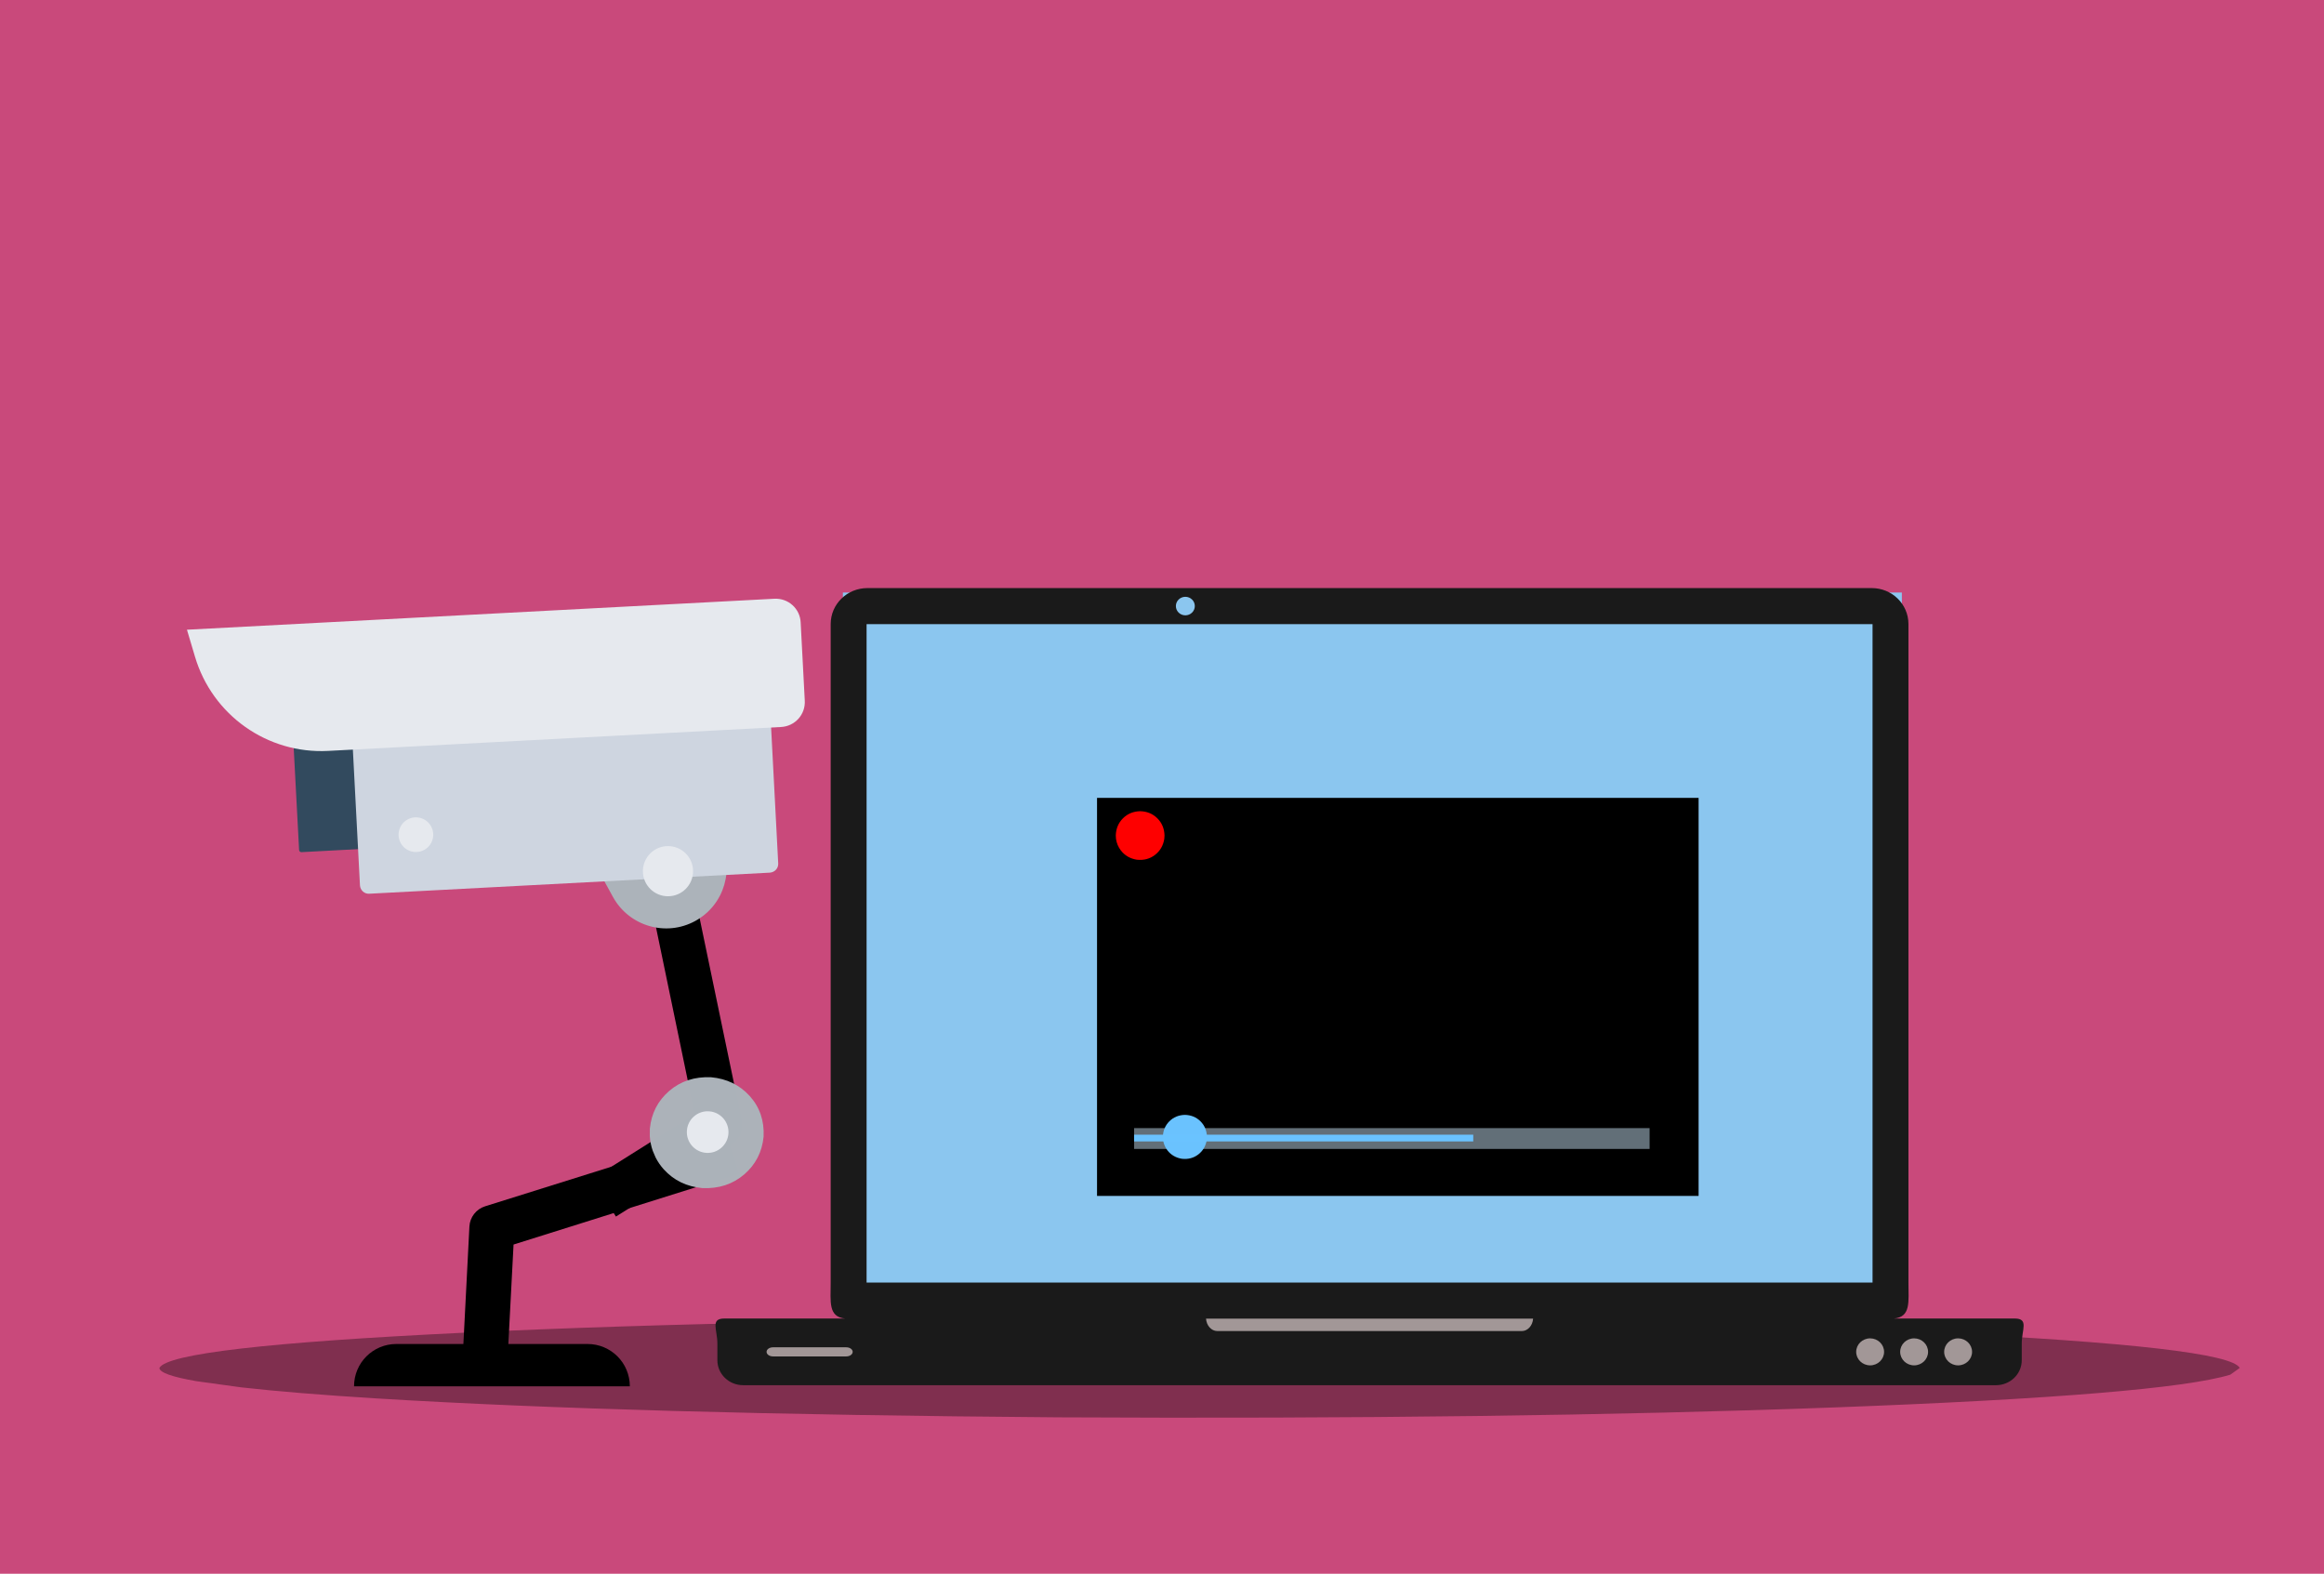 <?xml version="1.0" encoding="utf-8"?>
<svg xmlns="http://www.w3.org/2000/svg" xmlns:xlink="http://www.w3.org/1999/xlink" version= "1.1" width="1920px" height="1300px" viewBox="-600 61 1920 1300">
<g id="layer1">
<g style="fill:rgb(201,73,123); fill-opacity:1.0; stroke-linejoin: miter">
<path d="M-600.001,59.662L-600.263,59.688L-600.817,1362.058L1320.263,1362.312L1320.817,59.941L-600.001,59.662 Z"/>
</g>
<g style="fill:rgb(0,0,0); fill-opacity:0.361; stroke-linejoin: miter">
<path d="M1250.397,1191.01L1242.552,1196.597Q1186.778,1213.481,916.164,1223.603Q643.678,1233.718,274.421,1231.806Q-77.986,1229.134,-289.274,1216.169Q-356.972,1211.978,-400.8,1207.036L-437.636,1201.955Q-467.992,1196.711,-468.333,1191.01Q-459.118,1173.514,-216.631,1161.897Q25.856,1150.279,391.032,1149.838Q756.208,1150.279,998.695,1161.897Q1241.181,1173.514,1250.397,1191.01"/>
</g>
<g style="fill:rgb(162,151,151); fill-opacity:1.0; stroke-linejoin: miter">
<path d="M919.887,1162.313L980.554,1162.314L1041.221,1162.313Q1041.221,1180.204,1041.221,1198.096Q980.554,1198.096,919.887,1198.096Q919.887,1180.204,919.887,1162.313 Z"/>
</g>
<g style="fill:rgb(162,151,151); fill-opacity:1.0; stroke-linejoin: miter">
<path d="M369.601,1142.44L546.258,1142.44L722.915,1142.44Q722.915,1165.795,722.915,1189.149Q546.258,1189.15,369.601,1189.15Q369.601,1165.795,369.601,1142.44 Z"/>
</g>
<g style="fill:rgb(162,151,151); fill-opacity:1.0; stroke-linejoin: miter">
<path d="M6.166,1156.772L78.263,1156.773L150.36,1156.774Q150.36,1173.975,150.36,1191.176Q78.263,1191.177,6.166,1191.177Q6.166,1173.975,6.166,1156.772 Z"/>
</g>
<g style="fill:rgb(139,199,240); fill-opacity:0.996; stroke-linejoin: miter">
<path d="M96.362,550.446L533.796,550.446L971.232,550.447Q971.231,844.06,971.231,1137.674Q533.796,1137.674,96.361,1137.674Q96.361,844.06,96.362,550.446 Z"/>
</g>
<g style="fill:rgb(26,26,26); fill-opacity:1.0; stroke-linejoin: miter">
<path d="M116.68,546.782C99.841,546.782,86.284,560.046,86.284,576.521L86.283,1120.539C86.283,1136.205,84.074,1148.968,98.338,1150.182L-1.557,1150.182C-13.379,1150.182,-7.333,1159.394,-7.333,1170.836L-7.333,1184.604C-7.333,1196.046,2.184,1205.258,14.006,1205.258L1048.958,1205.26C1060.78,1205.258,1070.298,1196.047,1070.298,1184.605L1070.298,1170.837C1070.298,1159.395,1076.344,1150.182,1064.522,1150.182L964.627,1150.183C978.891,1148.968,976.682,1136.206,976.682,1120.54L976.682,576.521C976.682,560.047,963.125,546.782,946.285,546.782L116.676,546.782 Z M379.288,553.994C383.609,553.994,387.112,557.422,387.112,561.65C387.112,565.877,383.609,569.305,379.288,569.305C374.967,569.305,371.464,565.878,371.464,561.65C371.464,557.422,374.967,553.994,379.288,553.994 Z M115.94,576.578L947.029,576.579L947.029,1120.476L115.939,1120.476L115.94,576.578 Z M396.373,1150.279L666.595,1150.279C666.191,1156.038,662.185,1160.533,657.266,1160.533L405.702,1160.534C400.783,1160.533,396.777,1156.038,396.373,1150.279 Z M945.033,1166.57C951.397,1166.57,956.556,1171.564,956.556,1177.723C956.556,1183.882,951.396,1188.876,945.032,1188.876C938.669,1188.876,933.51,1183.882,933.51,1177.723C933.51,1171.564,938.669,1166.57,945.033,1166.57 Z M981.376,1166.57C987.74,1166.57,992.899,1171.564,992.899,1177.723C992.899,1183.882,987.74,1188.876,981.376,1188.876C975.012,1188.876,969.853,1183.882,969.853,1177.723C969.853,1171.564,975.012,1166.57,981.376,1166.57 Z M1017.72,1166.57C1024.084,1166.57,1029.242,1171.564,1029.242,1177.723C1029.242,1183.882,1024.084,1188.876,1017.72,1188.876C1011.356,1188.876,1006.196,1183.882,1006.196,1177.723C1006.196,1171.564,1011.356,1166.57,1017.72,1166.57 Z M38.654,1173.957L99.117,1173.957C102.072,1173.957,104.452,1175.636,104.452,1177.723C104.452,1179.809,102.072,1181.489,99.117,1181.489L38.654,1181.489C35.699,1181.489,33.319,1179.809,33.319,1177.723C33.319,1175.636,35.699,1173.957,38.654,1173.957 Z"/>
</g>
<g style="fill:rgb(0,0,0); fill-opacity:1.0; stroke-linejoin: miter">
<path d="M-91.159,1065.958L-110.719,1034.735L-26.002,981.478L-65.372,791.692L-29.337,784.207L12.777,986.578C14.369,994.031,11.046,1001.875,4.54,1005.932L-91.159,1065.958 Z"/>
</g>
<g>
<g style="fill:rgb(0,0,0); fill-opacity:1.0; stroke-linejoin: miter">
</g>
</g>
<g style="fill:rgb(0,0,0); fill-opacity:1.0; stroke-linejoin: miter">
<path d="M-218.02,1187.762L-180.985,1189.642L-175.721,1089.064L10.394,1030.598L-0.697,995.255L-199.22,1057.481C-206.552,1059.737,-211.816,1066.505,-212.192,1074.212L-218.02,1187.762 Z"/>
</g>
<g style="fill:rgb(0,0,0); fill-opacity:1.0; stroke-linejoin: miter">
<path d="M-307.505,1206.185L-307.507,1206.186L-79.655,1206.185L-79.657,1206.186C-79.655,1186.822,-95.259,1171.218,-114.622,1171.218L-272.538,1171.218C-291.901,1171.218,-307.505,1186.822,-307.505,1206.185 Z"/>
</g>
<g style="fill:rgb(172,179,186); fill-opacity:1.0; stroke-linejoin: miter">
<path d="M-25.56,821.757L-25.56,821.759C-1.3,808.448,7.461,777.954,-5.848,753.693L-53.021,667.772L-140.796,715.955L-93.624,801.877C-80.314,826.137,-49.82,835.067,-25.56,821.757 Z"/>
</g>
<g style="fill:rgb(50,74,94); fill-opacity:1.0; stroke-linejoin: miter">
<path d="M-250.095,759.54L-350.915,764.936C-351.894,765.025,-352.809,764.209,-352.898,763.23L-357.708,672.047C-357.796,671.068,-356.98,670.153,-356.002,670.064L-255.182,664.668C-254.204,664.58,-253.288,665.396,-253.199,666.374L-248.39,757.558C-248.3,758.536,-249.117,759.452,-250.095,759.54 Z"/>
</g>
<g style="fill:rgb(206,213,224); fill-opacity:1.0; stroke-linejoin: miter">
<path d="M-294.904,799.271L36.023,781.86C40.088,781.577,43.206,778.219,42.923,774.154L35.12,624.84C34.838,620.775,31.479,617.657,27.414,617.939L-303.513,635.351C-307.578,635.633,-310.696,638.992,-310.413,643.057L-302.61,792.37C-302.328,796.435,-298.969,799.553,-294.904,799.271 Z"/>
</g>
<g style="fill:rgb(230,233,238); fill-opacity:1.0; stroke-linejoin: miter">
<path d="M45.276,661.546L-328.87,681.291C-379.168,683.949,-424.6,651.728,-438.91,603.476L-445.549,581.189L39.734,555.603C51.254,554.991,61.022,563.822,61.482,575.269L64.863,639.572C65.627,651.166,56.796,660.934,45.276,661.546 Z"/>
</g>
<g style="fill:rgb(230,233,238); fill-opacity:1.0; stroke-linejoin: miter">
<path d="M-68.858,780.649C-68.858,792.094,-59.58,801.372,-48.135,801.372C-36.691,801.372,-27.413,792.094,-27.413,780.65C-27.413,769.205,-36.691,759.927,-48.136,759.927C-59.58,759.927,-68.858,769.205,-68.858,780.649 Z"/>
</g>
<g style="fill:rgb(230,233,238); fill-opacity:1.0; stroke-linejoin: miter">
<path d="M-269.296,744.285C-272.734,751.407,-269.747,759.969,-262.625,763.407C-255.502,766.845,-246.941,763.859,-243.503,756.736C-240.065,749.614,-243.051,741.053,-250.174,737.614C-257.296,734.176,-265.857,737.163,-269.296,744.285 Z"/>
</g>
<g style="fill:rgb(172,179,186); fill-opacity:0.996; stroke-linejoin: miter">
<path d="M-63.157,999.588L-63.115,993.345Q-61.233,974.37,-47.126,962.185Q-32.915,950.002,-12.575,950.87Q6.895,952.641,19.356,966.346Q31.815,980.151,30.858,999.97Q28.976,1018.945,14.868,1031.131Q0.658,1043.314,-19.682,1042.446Q-39.153,1040.674,-51.614,1026.97Q-55.609,1022.538,-58.35,1017.188L-60.718,1011.661Q-62.743,1005.93,-63.157,999.588"/>
</g>
<g style="fill:rgb(230,233,238); fill-opacity:1.0; stroke-linejoin: miter">
<path d="M-32.515,995.015C-33.158,1004.493,-25.997,1012.697,-16.52,1013.34C-7.043,1013.984,1.162,1006.823,1.805,997.346C2.449,987.869,-4.713,979.664,-14.19,979.02C-23.667,978.377,-31.871,985.538,-32.515,995.015 Z"/>
</g>
<g style="fill:rgb(0,0,0); fill-opacity:1.0; stroke-linejoin: miter">
<path d="M306.324,720.098L554.82,720.098L803.317,720.099Q803.317,884.502,803.317,1048.905Q554.82,1048.906,306.324,1048.906Q306.324,884.502,306.324,720.098"/>
</g>
<g style="fill:rgb(255,0,0); fill-opacity:0.996; stroke-linejoin: miter">
<path d="M362.083,751.236L361.899,753.967Q360.592,762.222,354.253,767.172Q347.87,772.117,339.22,771.183Q330.965,769.876,326.016,763.537Q324.43,761.488,323.403,759.071L322.541,756.587Q321.829,754.023,321.821,751.236Q322.037,742.682,327.718,737.001Q333.398,731.321,341.952,731.105Q350.506,731.321,356.187,737.001Q361.867,742.682,362.083,751.236"/>
</g>
<g style="fill:rgb(99,112,121); fill-opacity:0.996; stroke-linejoin: miter">
<path d="M336.967,992.908L549.903,992.909L762.84,992.909Q762.84,1001.496,762.84,1010.084Q549.903,1010.084,336.967,1010.085Q336.967,1001.496,336.967,992.908"/>
</g>
<g style="fill:rgb(107,195,255); fill-opacity:0.996; stroke-linejoin: miter">
<path d="M397.145,1000.172L396.979,1002.643Q395.796,1010.113,390.06,1014.592Q384.284,1019.067,376.457,1018.221Q368.988,1017.039,364.509,1011.303Q363.074,1009.448,362.145,1007.262L361.364,1005.014Q360.721,1002.694,360.713,1000.172Q360.909,992.431,366.049,987.291Q371.189,982.151,378.929,981.956Q386.67,982.151,391.81,987.291Q396.95,992.431,397.145,1000.172"/>
</g>
<g style="fill:rgb(107,195,255); fill-opacity:0.996; stroke-linejoin: miter">
<path d="M336.924,998.333L477.034,998.333L617.145,998.334Q617.145,1001.128,617.145,1003.923Q477.034,1003.923,336.924,1003.924Q336.924,1001.128,336.924,998.333"/>
</g>
</g>
</svg>